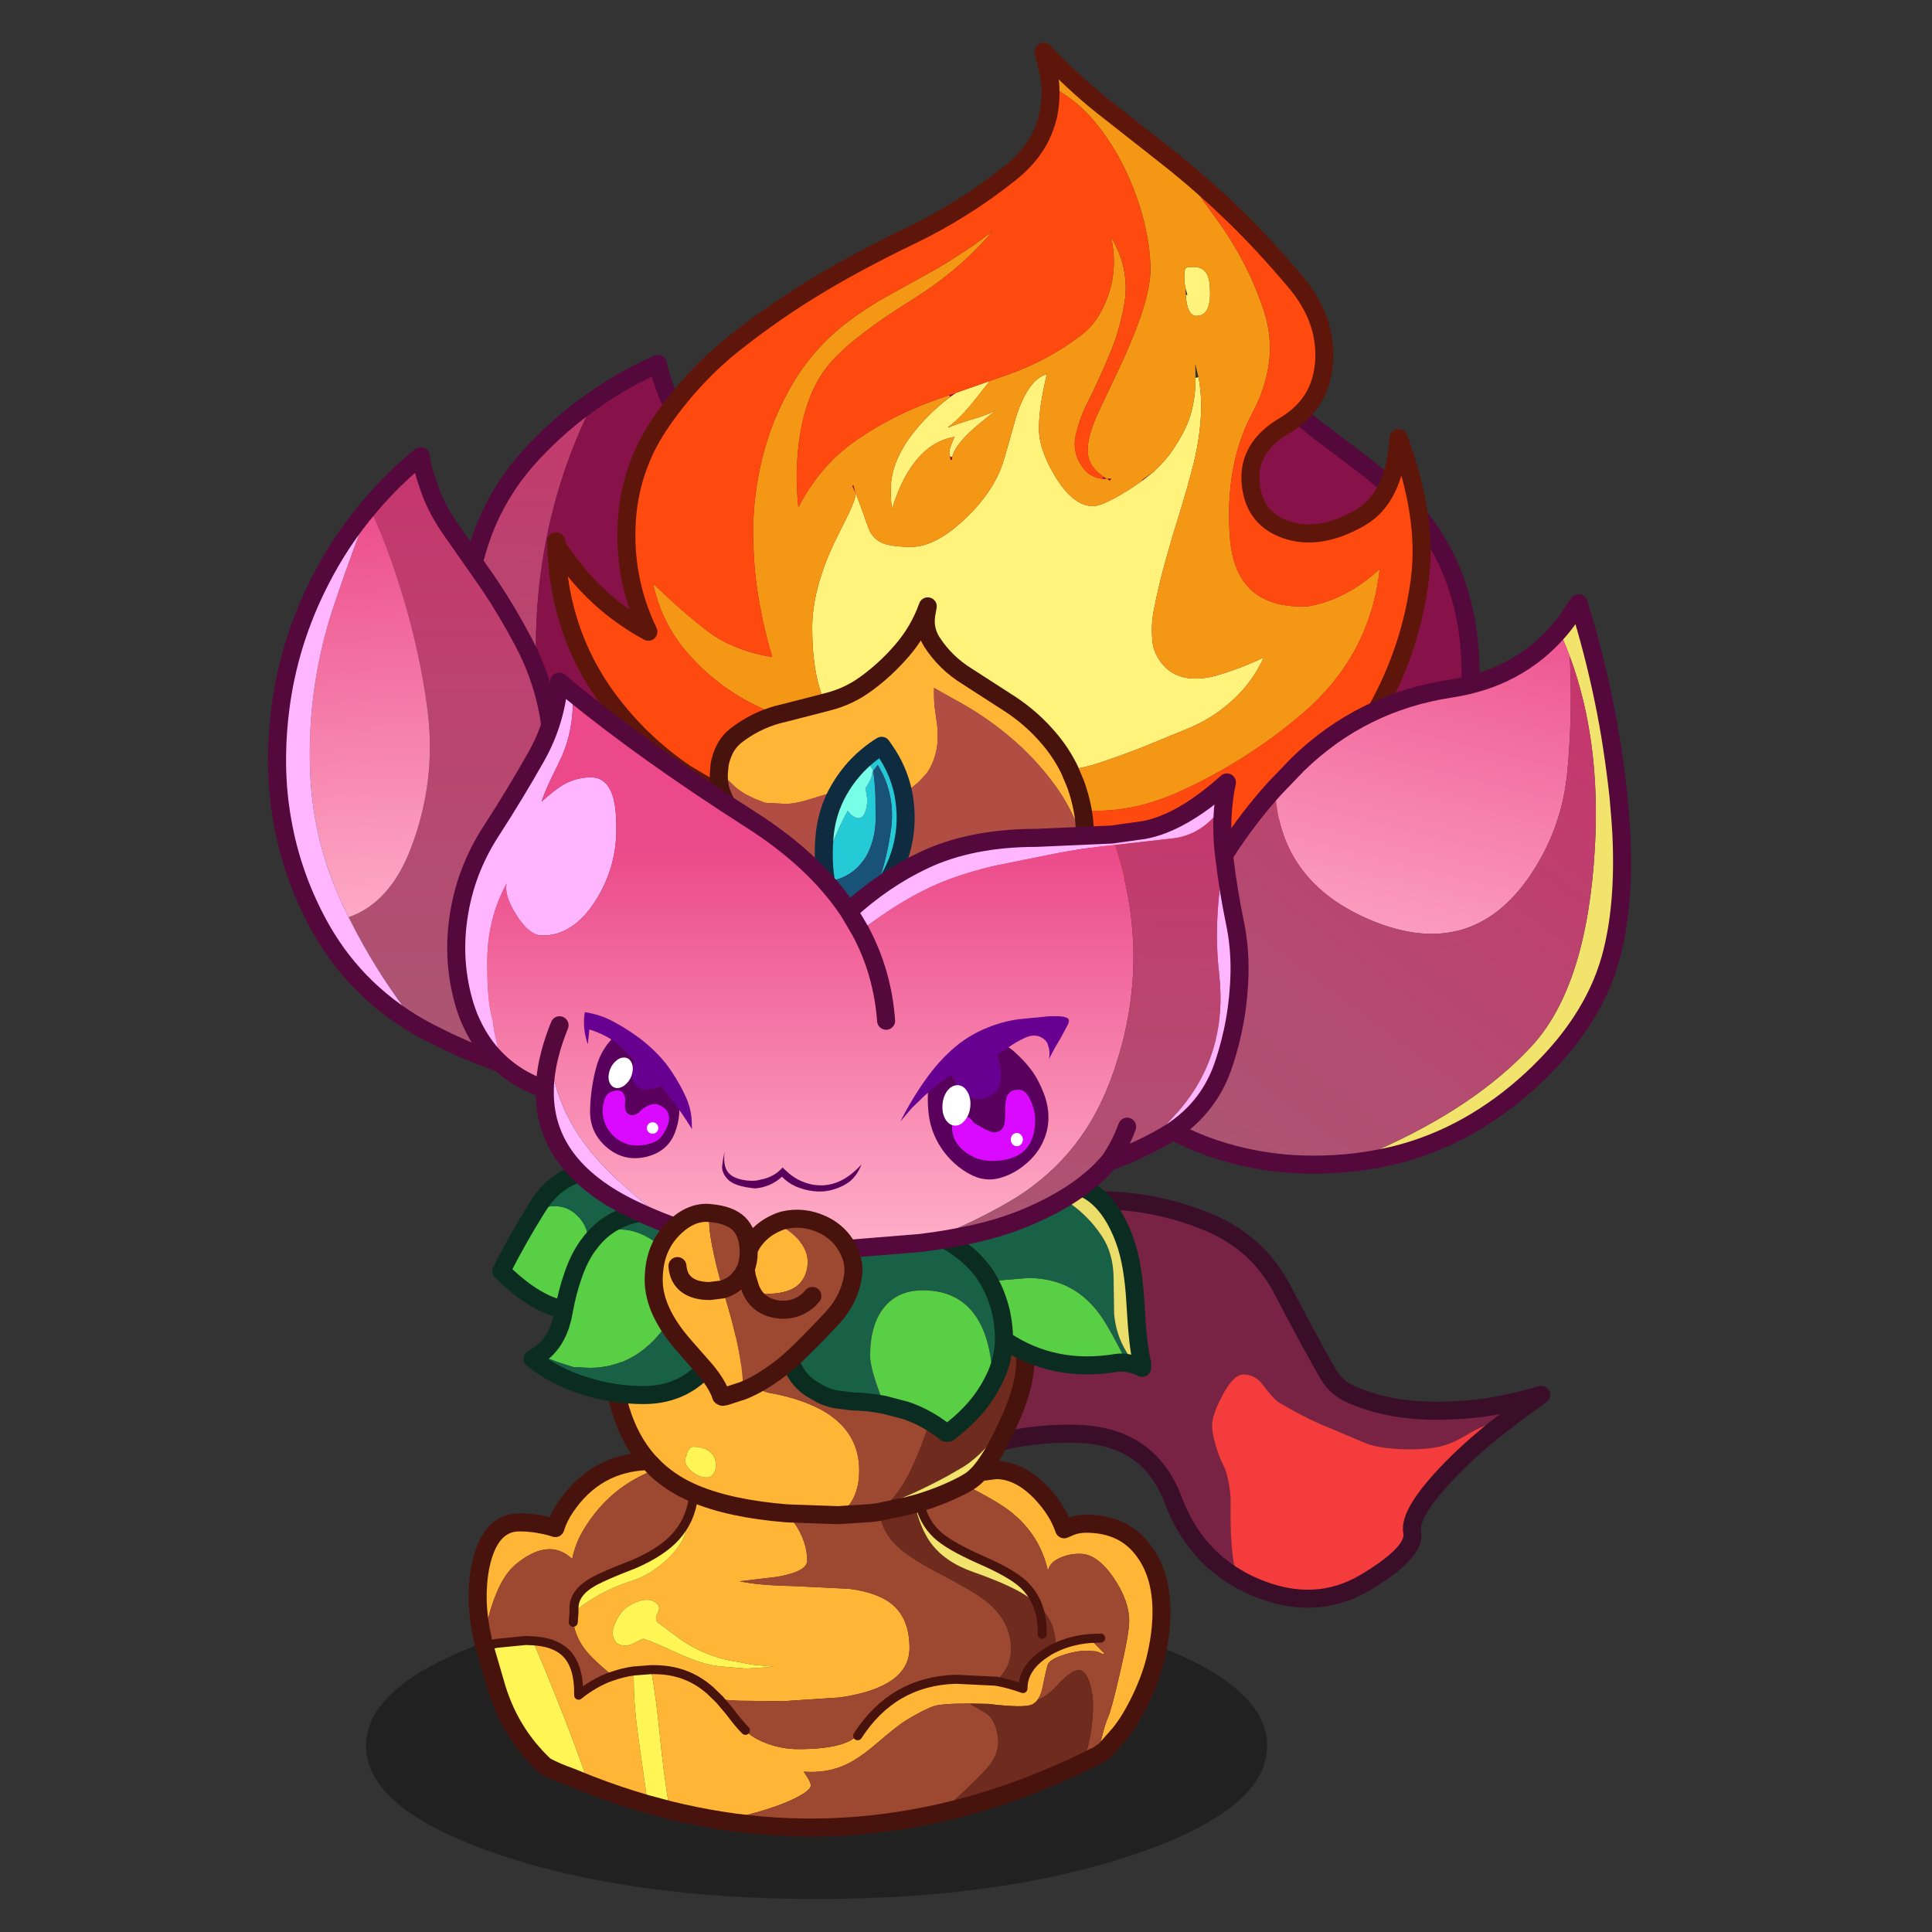 <svg xmlns:ffdec="https://www.free-decompiler.com/flash" xmlns:xlink="http://www.w3.org/1999/xlink" ffdec:objectType="frame" height="90" width="90" xmlns="http://www.w3.org/2000/svg"><rect width="100%" height="100%" fill="#333333" stroke="none"/><use ffdec:characterId="38" height="130.95" transform="translate(12.35 -42.1)" width="63.7" xlink:href="#a"/><defs><use ffdec:characterId="1" height="34.45" width="101.4" xlink:href="#b" id="p"/><use ffdec:characterId="3" height="258.25" width="200.8" xlink:href="#c" id="q"/><use ffdec:characterId="5" height="191.45" width="99.8" xlink:href="#d" id="r"/><use ffdec:characterId="7" height="229.5" width="148.55" xlink:href="#e" id="s"/><use ffdec:characterId="9" height="138.65" width="253.8" xlink:href="#f" id="t"/><use ffdec:characterId="11" height="199.45" width="233.55" xlink:href="#g" id="u"/><use ffdec:characterId="13" height="91.3" width="127.8" xlink:href="#h" id="v"/><use ffdec:characterId="15" height="310.35" transform="translate(10.35 315)" width="294" xlink:href="#i" id="w"/><use ffdec:characterId="22" height="213.25" width="98.85" xlink:href="#j" id="x"/><use ffdec:characterId="24" height="192.8" width="168.95" xlink:href="#k" id="y"/><use ffdec:characterId="26" height="80.9" width="84.2" xlink:href="#l" id="z"/><use ffdec:characterId="28" height="195.25" width="266.65" xlink:href="#m" id="A"/><use ffdec:characterId="30" height="59.7" transform="translate(1.65)" width="161.35" xlink:href="#n" id="B"/><use ffdec:characterId="36" height="67.2" width="72.45" xlink:href="#o" id="C"/><g id="a" transform="translate(-12.35 42.1)"><use ffdec:characterId="2" height="34.45" transform="translate(17.05 74.2) scale(.414)" width="101.4" xlink:href="#p"/><use ffdec:characterId="4" height="258.25" transform="translate(28.831 12.882) scale(.14)" width="200.8" xlink:href="#q"/><use ffdec:characterId="6" height="191.45" transform="translate(21.232 16.532) scale(.14)" width="99.8" xlink:href="#r"/><use ffdec:characterId="8" height="229.5" transform="translate(48.132 16.681) scale(.14)" width="148.55" xlink:href="#s"/><use ffdec:characterId="10" height="138.65" transform="translate(36.681 55.481) scale(.14)" width="253.8" xlink:href="#t"/><use ffdec:characterId="12" height="199.45" transform="translate(21.831 57.632) scale(.14)" width="233.55" xlink:href="#u"/><use ffdec:characterId="14" height="91.3" transform="translate(35.731 54.382) scale(.14)" width="127.8" xlink:href="#v"/><use ffdec:characterId="21" height="625.35" transform="translate(24.038 -42.11) scale(.14)" width="310.7" xlink:href="#w"/><use ffdec:characterId="23" height="213.25" transform="translate(12.482 20.831) scale(.14)" width="98.85" xlink:href="#x"/><use ffdec:characterId="25" height="192.8" transform="translate(52.331 27.681) scale(.14)" width="168.95" xlink:href="#y"/><use ffdec:characterId="27" height="80.9" transform="translate(22.931 54.081) scale(.14)" width="84.2" xlink:href="#z"/><use ffdec:characterId="29" height="195.25" transform="translate(20.831 31.331) scale(.14)" width="266.65" xlink:href="#A"/><use ffdec:characterId="35" height="59.7" transform="translate(26.97 47.15) scale(.14)" width="163" xlink:href="#B"/><use ffdec:characterId="37" height="67.2" transform="translate(30.032 56.081) scale(.14)" width="72.45" xlink:href="#C"/></g><g id="c"><path d="M172.1 59.9q19.95 19.7 22.25 48.3 3.4 43-17.7 80.3-21.05 37.3-59.7 55.3-45.3 21.15-83.6-10.7-33.55-27.8-33-69.95l.15-.2q-1.9-21.7 3.55-48.15Q8 95.45 17.7 78.1 27 49.85 63.35 32.55 99.65 15.2 105.75 0q-.4 20.1 18.25 27.95 27.4 11.45 48.1 31.95" fill="#871249" fill-rule="evenodd" transform="translate(3 3)"/><path d="M175.1 62.9q19.95 19.7 22.25 48.3 3.4 43-17.7 80.3-21.05 37.3-59.7 55.3-45.3 21.15-83.6-10.7-33.55-27.8-33-69.95l.15-.2q-1.9-21.7 3.55-48.15Q11 98.45 20.7 81.1 30 52.85 66.35 35.55 102.65 18.2 108.75 3q-.4 20.1 18.25 27.95 27.4 11.45 48.1 31.95z" fill="none" stroke="#55083b" stroke-linecap="round" stroke-linejoin="round" stroke-width="6"/></g><g id="d"><path d="M40.6 166.65Q27.25 156.15 17 141-9.2 102.35 5 59.2q5.35-16.3 17.35-29.25Q31.95 19.6 43.3 11.8 29.2 39.05 25.15 70.55 18.7 121 40.6 166.65" fill="url(#D)" fill-rule="evenodd" transform="translate(3 3)"/><path d="M43.3 11.8Q53.1 4.95 64.25 0q2.4 10.7 8 19.15l5.4 7.95q3.3 5.05 5.6 10.3Q93.8 61.55 93.8 97.55q0 28.45-6.1 55.6-3.9 17.45-9.9 32.3-20.9-5.95-37.2-18.8Q18.7 121 25.15 70.55 29.2 39.05 43.3 11.8" fill="#871249" fill-rule="evenodd" transform="translate(3 3)"/><path d="M43.6 169.65Q30.25 159.15 20 144-6.2 105.35 8 62.2q5.35-16.3 17.35-29.25Q34.95 22.6 46.3 14.8 56.1 7.95 67.25 3q2.4 10.7 8 19.15l5.4 7.95q3.3 5.05 5.6 10.3Q96.8 64.55 96.8 100.55q0 28.45-6.1 55.6-3.9 17.45-9.9 32.3-20.9-5.95-37.2-18.8z" fill="none" stroke="#55083b" stroke-linecap="round" stroke-linejoin="round" stroke-width="6"/></g><g id="e"><path d="M104.1 30.4q8.15 6.15 13.7 11.25 24.75 22.8 24.75 60.95 0 22.05-14.7 46.4-12.55 20.8-34.5 41.25-18.65 17.45-39.7 30.85l-3.8 2.4q-25.8-16.4-38.7-44.2-19.1-41.2-5.5-85.75 4.1-13.5 12.1-25.35Q42.4 31.55 73.55 0q4 9.9 17.75 20.75l12.8 9.65" fill="#871249" fill-rule="evenodd" transform="translate(3 3)"/><path d="M107.1 33.4q8.15 6.15 13.7 11.25 24.75 22.8 24.75 60.95 0 22.05-14.7 46.4-12.55 20.8-34.5 41.25-18.65 17.45-39.7 30.85l-3.8 2.4q-25.8-16.4-38.7-44.2-19.1-41.2-5.5-85.75 4.1-13.5 12.1-25.35Q45.4 34.55 76.55 3q4 9.9 17.75 20.75l12.8 9.65z" fill="none" stroke="#55083b" stroke-linecap="round" stroke-linejoin="round" stroke-width="6"/></g><g id="f"><path d="M146.65 125.8q-14.8-8.65-21.3-26-8-21.25-31.85-22-18.3-.55-35.65 5.55-18.5 6.5-36.4 14.7L18.8 99.3 17.15 97Q7.25 82.3 3.2 65.15-.65 48.85.15 31.8q.45-10.1 1.2-20.25l8.9-1.3L38.95 6q16.1-2.5 32.15-4.4Q87.55-.5 104.15.15q17.4.7 33.4 7.45 16.25 6.95 24.3 22.5 7.25 14 14.9 27.55 2.85 5 8.3 7.25 14.75 6.35 34.95 5 12.25-.5 27.8-5.05-6.55 4.6-12.15 8.95-3.6.35-6.35 1.25-2.55.85-6.5 3.25-3.9 2.3-6.75 3.2-4.65 1.45-11.6 1.45-9.05 0-14.5-1.8l-16.2-6.85q-5.75-2.5-13.05-6.85-1.9-1.1-5.45-5.9-2.65-3.5-6.5-3.5-3.4 0-7.15 7.2-3.3 6.4-3.3 9.6 0 2.65 1.15 6.65 1.1 3.8 2.5 6.55 1.15 2.15 1.85 5.95.75 3.7.65 7.05-.25 15.9 2 24.15l.2.6" fill="#792344" fill-rule="evenodd" transform="translate(3 3)"/><path d="m146.65 125.8-.2-.6q-2.25-8.25-2-24.15.1-3.35-.65-7.05-.7-3.8-1.85-5.95-1.4-2.75-2.5-6.55-1.15-4-1.15-6.65 0-3.2 3.3-9.6 3.75-7.2 7.15-7.2 3.85 0 6.5 3.5 3.55 4.8 5.45 5.9 7.3 4.35 13.05 6.85l16.2 6.85q5.45 1.8 14.5 1.8 6.95 0 11.6-1.45 2.85-.9 6.75-3.2 3.95-2.4 6.5-3.25 2.75-.9 6.35-1.25-10.25 7.95-17.4 15.25-14.65 14.9-13.35 21.5 1.3 6.6-15.5 16.65-16.8 10.05-36.7 1.65-3.2-1.35-6.05-3.05" fill="#f53c3c" fill-rule="evenodd" transform="translate(3 3)"/><path d="M238.65 76.8q5.6-4.35 12.15-8.95-15.55 4.55-27.8 5.05-20.2 1.35-34.95-5-5.45-2.25-8.3-7.25-7.65-13.55-14.9-27.55-8.05-15.55-24.3-22.5-16-6.75-33.4-7.45Q90.55 2.5 74.1 4.6 58.05 6.5 41.95 9l-28.7 4.25-8.9 1.3Q3.6 24.7 3.15 34.8q-.8 17.05 3.05 33.35Q10.25 85.3 20.15 100l1.65 2.3 2.65-1.25q17.9-8.2 36.4-14.7 17.35-6.1 35.65-5.55 23.85.75 31.85 22 6.5 17.35 21.3 26 2.85 1.7 6.05 3.05 19.9 8.4 36.7-1.65 16.8-10.05 15.5-16.65-1.3-6.6 13.35-21.5 7.15-7.3 17.4-15.25z" fill="none" stroke="#3a0e29" stroke-linecap="round" stroke-linejoin="round" stroke-width="6"/></g><g id="g"><path d="m167.1 75.2 5.35-.7q7.8 0 15 7.5 5.55 5.85 7.7 12.2l2.2-.95q2.35-.9 5.1-.9 12.8 0 19.45 9.35 5.65 7.85 5.65 19.95 0 6.7-1.7 14.3-1.5 6.9-5.05 14.4-3.55 7.45-7.2 11.9l-4.8 5.45-2.45 1.7-.5.25-.15-.05q1.05-2.4 2-6.25 1.2-4.8 2.15-6.85 1.05-2.3 3.85-14.45 3.1-13.2 3.1-17.3 0-6.75-5.15-14.35-5.45-8.05-11.25-8.05-3.6 0-6.5 1.3-3.6 1.55-4.15 4.4-2.6-11.95-12.4-19.7-4.55-3.6-15.5-9.05l1.3-.75q1.9-1.05 3.95-3.35M80.95 191.1q-8.5-1.35-17.05-3.45-2.1-12.6-3.35-25.5-1-10.65-2.85-21.25l-5.8.45.1 6.4q.3 7.4 1.35 14.85l3.25 23.1q-9.85-2.8-19.65-6.65l-1.55-4.5-3.1-8.55-3.45-9.05-3.45-8.7-3.55-8.7-3.5-8.25q7.05.4 10.7 3.75 4.75 4.35 4.55 14.35 4.8-3.85 9.85-5.85l1.6-.55q3.25-1.15 6.85-1.65-3.6.5-6.85 1.65-3.95-3.05-7.45-6.65-4.8-4.9-5.8-11.2-.2-1.3-.25-2.65l.5-.5q2.05-2.05 5.15-4.05 6.35-4.15 14.4-6.7 5.75-1.85 11.2-6.8 7-6.35 7-13.3v-.45q1.7-3.8 2.15-8.45-3.5-1.5-6.35-3.3-3.35-2.1-6.15-4.7l-2.7-2.75q-12.2-13.9-12.2-39.9l.1-5.35Q45.7 22.5 46.3 21q1.05-2.8 3.1-4.4 3.6-2.85 21.85-7.7 5.25-1.4 12.1-2.65l-.1 1.05q0 13.5 2.05 23.4 3.4 16.6 11.75 18.1 29.9 5.45 29.9 25.85 0 7.4-3.6 11.8-1.45 1.8-3.4 2.95l-.2.1-16.85-.6 2.25 2.85q4.5 6.4 4.5 12.85 0 3.65-9.9 5.4l-12.55 1.5q6.05 1.35 18 1.6l18.4.9q9.6 1.25 14.35 5.2 5.75 4.8 5.75 14.5 0 13.05-23.1 16.45l-18.9 1.25-14.8-.15-6.4-.4 3.25 3.85q3.55 4.7 5.35 6.4 1.9 2.15 5.65 3.75 5.7 2.5 12.05 2.5 11.85 0 17.2-2.85l2.45-1.6q11.75-18.2 32.7-18.8l13.25.65q4.55.8 9.05 2.45 0-6.95 7.6-11.85 1.5-1.05 3.2-1.8 5.1-2.45 11.4-3l5.05 5.15h-.8q-1.2-.7-2.35-.9l-2.9-.2q-3.3 0-7.4 1.3-4.65 1.45-5.5 3.25-.45 1-1.75 7.55-.55 2.65-1.65 4.2-.8 1.1-1.85 1.6-2.65 1.25-14.7-.2l-6.15-.1q-9.3-.05-12 .9-3.5 1.25-9.3 4.8-2.75 1.7-9.55 7.55-5.85 5-10.15 7-6.35 3-14.15 2.4l1.25 1.9q1.1 1.75 1.1 2.7 0 1.6-5.05 4.15-5.2 2.6-13.05 4.8-6.05 1.7-11.8 2.7m-79.1-59.65Q0 123.45 0 116.8q0-9.15 2.45-15.6 3.55-9.3 11.5-9.3 4.1 0 8.4.95 1.95.4 3.5.95 1.1-3.6 3.4-6.95 10-14.8 27.5-15.35l2.7 2.75q-15.5 5.55-24.3 20.25-2.65 4.45-3.7 9.55-7.8-7.25-18.75 1.8-7.3 6-10.85 25.6M69.3 69.8l-.25 1.35q0 2.05 2.45 3.95 2.35 1.85 4.55 1.85 1.7 0 2.55-1.45.65-1.1.65-2.65 0-3.05-2.25-4.65-2-1.45-5.2-1.45-1 0-1.75 1.25l-.55 1.3-.2.5m33.6 19.1q-19.05-1.55-30.95-6.65 11.9 5.1 30.95 6.65m-43.55 29.75q-1.75-1.3-4.15-.9-2.4.35-5.05 2.05-2.7 1.7-4.45 5.75-1.8 4.05.6 6.6 2.65 1.45 5.4.1 2.75-1.4 3.4-1.65 4 1.4 7.85 3.2 4.45 2.15 8.85 3.8 4.55 1.8 9.3 2.25l8.2.7 9.5-.6-7.3-.7-7.95-1.45q-5.8-1.25-11.1-4-3.2-1.6-6.95-4.45l-5.3-3.95q-1.55-1.1-.3-3.25 1.2-2.2-.55-3.5m-27.55 6.5.25-3.15-.25 3.15m48.7 25.7-3.15-3.05q-4.1-3.55-8.5-5.15-4.6-1.75-10.35-1.75h-.8.8q5.75 0 10.35 1.75 4.4 1.6 8.5 5.15l3.15 3.05" fill="#ffb536" fill-rule="evenodd" transform="translate(3 3)"/><path d="m63.9 187.65-7.3-1.95-3.25-23.1q-1.05-7.45-1.35-14.85l-.1-6.4 5.8-.45q1.85 10.6 2.85 21.25 1.25 12.9 3.35 25.5m-26.95-8.6-6.1-2.45q-4.35-1.5-8.35-3.6-12.25-11.4-16.75-27.95l-3.5-11.95q1.85-.55 4.05-.95l9.7-.95 2.2.1h.15l3.5 8.25 3.55 8.7 3.45 8.7L32.3 166l3.1 8.55 1.55 4.5M69.5 69.3l.55-1.3q.75-1.25 1.75-1.25 3.2 0 5.2 1.45 2.25 1.6 2.25 4.65 0 1.55-.65 2.65-.85 1.45-2.55 1.45-2.2 0-4.55-1.85-2.45-1.9-2.45-3.95l.25-1.35h.15l.05-.5m.15 21.75.15.1q0 6.95-7 13.3-5.45 4.95-11.2 6.8-8.05 2.55-14.4 6.7-3.1 2-5.15 4.05v-1.55q0-5.15 6.25-8.7 3.75-2.15 13.8-6 9.25-4.05 13.75-9.05 2.3-2.55 3.8-5.65m-10.3 27.6q1.75 1.3.55 3.5-1.25 2.15.3 3.25l5.3 3.95q3.75 2.85 6.95 4.45 5.3 2.75 11.1 4l7.95 1.45 7.3.7-9.5.6-8.2-.7q-4.75-.45-9.3-2.25-4.4-1.65-8.85-3.8-3.85-1.8-7.85-3.2-.65.25-3.4 1.65-2.75 1.35-5.4-.1-2.4-2.55-.6-6.6 1.75-4.05 4.45-5.75 2.65-1.7 5.05-2.05 2.4-.4 4.15.9" fill="#fff555" fill-rule="evenodd" transform="translate(3 3)"/><path d="M152.15.3q4.8 15.5 3.3 32.05-1.95 22-11.3 42.1-3.05 6.6-7.8 11.4l-2.75 1.35-2.75 1.6-10.8.7 10.8-.7 2.65-.35.2-.05q.6 5.65 4.55 10.05 4.1 4.65 15.25 10.4 12.4 6.45 16.35 9.8 7.65 6.5 7.65 15.45 0 5.75-4.3 9.9l-.8.75-13.25-.65q-20.95.6-32.7 18.8l-2.45 1.6q-5.35 2.85-17.2 2.85-6.35 0-12.05-2.5-3.75-1.6-5.65-3.75-1.8-1.7-5.35-6.4l-3.25-3.85 6.4.4 14.8.15 18.9-1.25q23.1-3.4 23.1-16.45 0-9.7-5.75-14.5-4.75-3.95-14.35-5.2l-18.4-.9q-11.95-.25-18-1.6l12.55-1.5q9.9-1.75 9.9-5.4 0-6.45-4.5-12.85l-2.25-2.85 16.85.6h.3l-.1-.1q1.95-1.15 3.4-2.95 3.6-4.4 3.6-11.8 0-20.4-29.9-25.85-8.35-1.5-11.75-18.1-2.05-9.9-2.05-23.4l.1-1.05Q93.45 4.4 107 2.8 128.35.35 145.95 0l6.2.3m53.45 169.45-.3.15-3.85 1.9 1.65-5.55q1.65-6.8 1.65-13.6 0-3.6-1.05-7.05-1.35-4.55-3.75-4.55-2.45 0-7.05 5.05-3.7 4-6.55 4.8 1.1-1.55 1.65-4.2 1.3-6.55 1.75-7.55.85-1.8 5.5-3.25 4.1-1.3 7.4-1.3l2.9.2q1.15.2 2.35.9h.8l-5.05-5.15 3.65-.15-3.65.15q-6.3.55-11.4 3 .45-8.35-6.05-14.35-1.55-3.8-4.55-6.65-3.9-3.7-14.45-8.3-10.5-4.65-14.4-8.35-4.5-4.25-5.75-10.55 8.15-2.5 14.8-6.05 10.95 5.45 15.5 9.05 9.8 7.75 12.4 19.7.55-2.85 4.15-4.4 2.9-1.3 6.5-1.3 5.8 0 11.25 8.05 5.15 7.6 5.15 14.35 0 4.1-3.1 17.3-2.8 12.15-3.85 14.45-.95 2.05-2.15 6.85-.95 3.85-2 6.25l-.1.15m-51.6 18.8q-36.55 8.3-73.05 2.55 5.75-1 11.8-2.7 7.85-2.2 13.05-4.8 5.05-2.55 5.05-4.15 0-.95-1.1-2.7l-1.25-1.9q7.8.6 14.15-2.4 4.3-2 10.15-7 6.8-5.85 9.55-7.55 5.8-3.55 9.3-4.8 2.7-.95 12-.9l5.55 3.2q3 1.95 3.9 7.7.9 5.7-3.95 11-4.8 5.25-15.15 14.45M2.25 133.1l-.4-1.65q3.55-19.6 10.85-25.6 10.95-9.05 18.75-1.8 1.05-5.1 3.7-9.55 8.8-14.7 24.3-20.25 2.8 2.6 6.15 4.7 2.85 1.8 6.35 3.3-.45 4.65-2.15 8.45l-.15.35q-1.5 3.1-3.8 5.65-4.5 5-13.75 9.05-10.05 3.85-13.8 6-6.25 3.55-6.25 8.7V122l-.5.5q.05 1.35.25 2.65 1 6.3 5.8 11.2 3.5 3.6 7.45 6.65l-1.6.55q-5.05 2-9.85 5.85.2-10-4.55-14.35-3.65-3.35-10.7-3.75l-.15-.3v.3l-2.2-.1-9.7.95q-2.2.4-4.05.95" fill="#9d4931" fill-rule="evenodd" transform="translate(3 3)"/><path d="M152.15.3q14.9 1.5 22.35 10.65 7.7 9.45 7.7 27.7 0 7-4.35 17.5-9.1 13-16.55 17.45l-5.1 2.95q-5.85 3.15-11.55 5.75l-5.5 2.35q-1.45.55-2.8 1.2 4.75-4.8 7.8-11.4 9.35-20.1 11.3-42.1 1.5-16.55-3.3-32.05m49.3 171.5Q177.7 183.15 154 188.55q10.35-9.2 15.15-14.45 4.85-5.3 3.95-11-.9-5.75-3.9-7.7l-5.55-3.2 6.15.1q12.05 1.45 14.7.2 1.05-.5 1.85-1.6 2.85-.8 6.55-4.8 4.6-5.05 7.05-5.05 2.4 0 3.75 4.55 1.05 3.45 1.05 7.05 0 6.8-1.65 13.6l-1.65 5.55m-56.05-86q1.85 7.95 5.2 12.7 4.7 6.55 14.25 9.9 12.75 4.5 18.05 8.15 1.85 1.25 3.3 2.65 6.5 6 6.05 14.35-1.7.75-3.2 1.8-7.6 4.9-7.6 11.85-4.5-1.65-9.05-2.45l.8-.75q4.3-4.15 4.3-9.9 0-8.95-7.65-15.45-3.95-3.35-16.35-9.8-11.15-5.75-15.25-10.4-3.95-4.4-4.55-10.05l9.05-1.9 2.65-.7m42.45 43.35q.15-5.6-1.65-9.95 1.8 4.35 1.65 9.95" fill="#6f2b1d" fill-rule="evenodd" transform="translate(3 3)"/><path d="M136.35 85.85q1.35-.65 2.8-1.2l5.5-2.35q5.7-2.6 11.55-5.75l5.1-2.95q7.45-4.45 16.55-17.45l-2.45 5.35q-4.4 9.2-8.3 13.7-2.05 2.3-3.95 3.35l-1.3.75q-6.65 3.55-14.8 6.05 1.25 6.3 5.75 10.55 3.9 3.7 14.4 8.35 10.55 4.6 14.45 8.3 3 2.85 4.55 6.65-1.45-1.4-3.3-2.65-5.3-3.65-18.05-8.15-9.55-3.35-14.25-9.9-3.35-4.75-5.2-12.7l1.65-.45-1.65.45-2.65.7-9.05 1.9-.2.05-2.65.35 2.75-1.6 2.75-1.35" fill="#f2e36c" fill-rule="evenodd" transform="translate(3 3)"/><path d="M180.85 59.15q4.35-10.5 4.35-17.5 0-18.25-7.7-27.7-7.45-9.15-22.35-10.65l-6.2-.3q-17.6.35-38.95 2.8-13.55 1.6-23.65 3.45-6.85 1.25-12.1 2.65Q56 16.75 52.4 19.6q-2.05 1.6-3.1 4.4-.6 1.5-1.65 5.25l-.1 5.35q0 26 12.2 39.9l2.7 2.75q2.8 2.6 6.15 4.7 2.85 1.8 6.35 3.3 11.9 5.1 30.95 6.65l16.85.6h.3l10.8-.7 2.65-.35.2-.05 9.05-1.9 2.65-.7 1.65-.45q8.15-2.5 14.8-6.05l1.3-.75q1.9-1.05 3.95-3.35l5.35-.7q7.8 0 15 7.5 5.55 5.85 7.7 12.2l2.2-.95q2.35-.9 5.1-.9 12.8 0 19.45 9.35 5.65 7.85 5.65 19.95 0 6.7-1.7 14.3-1.5 6.9-5.05 14.4-3.55 7.45-7.2 11.9l-4.8 5.45-2.45 1.7-.5.25-.25.1-.3.15-3.85 1.9Q180.7 186.15 157 191.55q-36.55 8.3-73.05 2.55-8.5-1.35-17.05-3.45l-7.3-1.95q-9.85-2.8-19.65-6.65l-6.1-2.45q-4.35-1.5-8.35-3.6-12.25-11.4-16.75-27.95l-3.5-11.95-.4-1.65Q3 126.45 3 119.8q0-9.15 2.45-15.6 3.55-9.3 11.5-9.3 4.1 0 8.4.95 1.95.4 3.5.95 1.1-3.6 3.4-6.95 10-14.8 27.5-15.35m121.1-15.35-2.45 5.35q-4.4 9.2-8.3 13.7" fill="none" stroke="#48130d" stroke-linecap="round" stroke-linejoin="round" stroke-width="6"/><path d="m206.65 133.55 3.65-.15m-21.1-11.2q-1.55-3.8-4.55-6.65-3.9-3.7-14.45-8.3-10.5-4.65-14.4-8.35-4.5-4.25-5.75-10.55m25.35 59.4q4.55.8 9.05 2.45 0-6.95 7.6-11.85 1.5-1.05 3.2-1.8 5.1-2.45 11.4-3M189.2 122.2q1.8 4.35 1.65 9.95M83.5 153.85l3.25 3.85q3.55 4.7 5.35 6.4m37.35 1.8q11.75-18.2 32.7-18.8l13.25.65M72.8 93.7l-.15.35q-1.5 3.1-3.8 5.65-4.5 5-13.75 9.05-10.05 3.85-13.8 6-6.25 3.55-6.25 8.7V125l-.25 3.15m40.15-42.9q-.45 4.65-2.15 8.45M48.05 146l-1.6.55q-5.05 2-9.85 5.85.2-10-4.55-14.35-3.65-3.35-10.7-3.75h-.15l-2.2-.1-9.7.95q-2.2.4-4.05.95m49.65 8.25q-3.6.5-6.85 1.65m6.85-1.65 5.8-.45h.8q5.75 0 10.35 1.75 4.4 1.6 8.5 5.15l3.15 3.05" fill="none" stroke="#48130d" stroke-linecap="round" stroke-linejoin="round" stroke-width="3"/></g><g id="h"><path d="M116.85 62.1q-1.8-.3-3.6-.05-20.85 3.5-37.4-7.65l-.05-2.25q-.4-8-3.8-15.2l-1.1-2.1 13.05-1.05q15.7 0 24.65 13.35 2.45 3.65 7.45 13.4l.8 1.55m-44.7 6.25Q69.1 74.3 64.4 79.1q-3.3 3.4-7.05 6.2h-.85q-6-4.9-13.25-7.4L36 76l-1.2-3.1q-3.5-9.25-3.5-13.15 0-10.35 4.6-16.1 4.6-5.75 12.95-5.75 12.9 0 18.7 10.35 4.2 7.45 4.6 20.1" fill="#58cf45" fill-rule="evenodd" transform="translate(3 3)"/><path d="M36 76q-5.4-1.05-10.9-1.15l-5.35-.7q-2.35-.5-4.55-1.5l-3.8-2.2q-3.65-2.55-5.65-6.6Q4.2 60.6 3.8 56.7l-.55-5.65Q0 45.3 0 38.55q0-4.8 1.95-9 2.8-5.95 8.2-9.7Q15.6 16 22.35 14.7q7.75-1.35 15.4-.15l2.55.5q6.5-4.75 14.6-8.55Q65.2 1.65 73.05.45 97.5 3.15 108.5 20q3.5 5.35 3.8 12.85l.2 13.1q.75 7.9 5.35 14.35l1.95 2.5-2.95-.7-.8-1.55q-5-9.75-7.45-13.4Q99.65 33.8 83.95 33.8L70.9 34.85l1.1 2.1q3.4 7.2 3.8 15.2l.05 2.25q-.15 6-2.55 11.55l-1.15 2.4q-.4-12.65-4.6-20.1-5.8-10.35-18.7-10.35-8.35 0-12.95 5.75t-4.6 16.1q0 3.9 3.5 13.15L36 76m34.9-41.15q-3-5.3-8-9.35-6.1-4.9-13.4-7.65-4.55-1.8-9.2-2.8 4.65 1 9.2 2.8 7.3 2.75 13.4 7.65 5 4.05 8 9.35" fill="#186146" fill-rule="evenodd" transform="translate(3 3)"/><path d="M73.05.45 78.1 0q17.65 0 25.7 4.6 7.75 4.45 12.2 16.65 2.9 7.9 3.6 21.2.8 14.45 2.2 19.55v1.7l-2-.9-1.95-2.5q-4.6-6.45-5.35-14.35l-.2-13.1q-.3-7.5-3.8-12.85Q97.5 3.15 73.05.45" fill="#ebdd6a" fill-rule="evenodd" transform="translate(3 3)"/><path d="M39 79q-5.4-1.05-10.9-1.15l-5.35-.7q-2.35-.5-4.55-1.5l-3.8-2.2q-3.65-2.55-5.65-6.6Q7.2 63.6 6.8 59.7l-.55-5.65Q3 48.3 3 41.55q0-4.8 1.95-9 2.8-5.95 8.2-9.7Q18.6 19 25.35 17.7q7.75-1.35 15.4-.15l2.55.5q6.5-4.75 14.6-8.55 10.3-4.85 18.15-6.05L81.1 3q17.65 0 25.7 4.6 7.75 4.45 12.2 16.65 2.9 7.9 3.6 21.2.8 14.45 2.2 19.55v1.7l-2-.9-2.95-.7q-1.8-.3-3.6-.05-20.85 3.5-37.4-7.65-.15 6-2.55 11.55l-1.15 2.4Q72.1 77.3 67.4 82.1q-3.3 3.4-7.05 6.2h-.85q-6-4.9-13.25-7.4L39 79m34.9-41.15 1.1 2.1q3.4 7.2 3.8 15.2l.05 2.25M43.3 18.05q4.65 1 9.2 2.8 7.3 2.75 13.4 7.65 5 4.05 8 9.35" fill="none" stroke="#0b2c21" stroke-linecap="round" stroke-linejoin="round" stroke-width="6"/></g><g id="i"><path d="M73.55 220.6 76 220l13.45-3.45 1.1-.3q6.9-1.75 12.65-6 6.4-4.65 11.8-10.9 5.7-6.55 8.65-14.8l-.5 2.7q-.75 5 1.85 9.1 4.5 7 11.7 11.45l14.5 9.35q7.35 4.85 13.05 11.65 3.95 4.7 6.6 10.15l2.05 4.9q1.5 4.2 2.3 8.5.6 3.35.75 6.8.1 2.15-.2 4.25l-.2 1.15q-1.65-6.7-4.75-12.75-2.1-4-4.8-7.7-6.7-9.2-15.5-16.5-8.35-6.95-18-12.1l-6.75-3.8q-.1 3.35.2 6.35l.6 4.35q.55 3.35.4 6.6-.15 3.55-1.35 6.7-.85 2.4-2.4 4.55l-2.75 2.9-2.15 1.75-2.8 1.8q-1.6-7.8-6.3-14.45l-.9-1.3q-2.45 1.5-4.65 3.35l-.7.6-.8.7q-3.95 3.6-6.95 8.25l-1.15 1.9-4.3 1.35-6.5 2q-3.1.9-6.35 1.2l-7.4-.4-3.15-1.2-3.2-1.55q-1.9-1.1-3.6-2.5l-3.25-3.15q-1.2-1.45-2-3.1l.1-1.25q.4-2.15 1.35-4.3 1.4-3.2 4.2-5.4 6.2-4.75 13.6-6.85" fill="#ffb536" fill-rule="evenodd" transform="translate(3 3)"/><path d="m172.35 274.75-.6 1.2q-3.95 7.85-10.25 13.65-3.2 2.95-8.1 6.2l-13.7 5.5q-7.65 3.05-16 3.05l-10.8-.95q-5.85-1.1-10.8-3.5-3.25-1.55-6.25-3.75l1.35-1.6q6.95-8.2 12.45-17.4l1.1-1.85q5.6-9.7 5.55-20.7-.05-4.1-.8-7.9l2.8-1.8 2.15-1.75 2.75-2.9q1.55-2.15 2.4-4.55 1.2-3.15 1.35-6.7.15-3.25-.4-6.6l-.6-4.35q-.3-3-.2-6.35l6.75 3.8q9.65 5.15 18 12.1 8.8 7.3 15.5 16.5 2.7 3.7 4.8 7.7 3.1 6.05 4.75 12.75-.95 5.3-3.2 10.2m-78.25 20.1q-3.45-2.75-6.55-6.3l-2-2.4-1.1-1.45-6-8.45-6.15-8.35-2.35-2.2q-6.3-4.25-10-10.9l-.8-1.5-2.45-2.95-1.35-2.9q-1.55-3.9-1.15-8.1l.1-.95q.8 1.65 2 3.1l3.25 3.15q1.7 1.4 3.6 2.5l3.2 1.55 3.15 1.2 7.4.4q3.25-.3 6.35-1.2l6.5-2 4.3-1.35q-4 7.05-4.75 15.35-.45 5.25-.1 10.5l.5 4.4.15 1.15.5 2.7q1.6 7.6 3.75 15" fill="#b14e44" fill-rule="evenodd" transform="translate(3 3)"/><path d="M115.5 246.7q.75 3.8.8 7.9.05 11-5.55 20.7l-1.1 1.85q-5.5 9.2-12.45 17.4l-1.35 1.6-.1-.05.3-.35q6.55-7.3 10.15-16.6l.75-2q3.25-9 4.5-18.65.7-5.1-.2-10.15-1.05-5.85-4.25-11.05l-1.5 2q.6 4.2.75 8.45l.05 7.95q-.1 5.1-2 9.7-1.65 4-4.9 6.8-3.6 3-8.15 3.7l-1.55.1-.5-4.4q1.55-5.4 3.7-10.55 1.85-4.35 4.1-8.5l.9 1.05q1.4 1.4 2.8 1.4t2.2-2.25q.6-1.8.6-4l-.3-2.1-.3-1.55 1.15-1.9q1.1-1.75 1.1-3.35v-.1l.35-.45-2.55-4.4.7-.6q2.2-1.85 4.65-3.35l.9 1.3q4.7 6.65 6.3 14.45" fill="#24cad5" fill-rule="evenodd" transform="translate(3 3)"/><path d="M89.2 271.6q-.35-5.25.1-10.5.75-8.3 4.75-15.35l1.15-1.9q3-4.65 6.95-8.25l.8-.7 2.55 4.4-.35.45v.1q0 1.6-1.1 3.35l-1.15 1.9.3 1.55.3 2.1q0 2.2-.6 4-.8 2.25-2.2 2.25-1.4 0-2.8-1.4l-.9-1.05q-2.25 4.15-4.1 8.5-2.15 5.15-3.7 10.55" fill="#78ffe8" fill-rule="evenodd" transform="translate(3 3)"/><path d="m95.75 296.1-1.65-1.25q-2.15-7.4-3.75-15l-.5-2.7-.15-1.15 1.55-.1q4.55-.7 8.15-3.7 3.25-2.8 4.9-6.8 1.9-4.6 2-9.7l-.05-7.95q-.15-4.25-.75-8.45l1.5-2q3.2 5.2 4.25 11.05.9 5.05.2 10.15-1.25 9.65-4.5 18.65l-.75 2q-3.6 9.3-10.15 16.6l-.3.35" fill="#195277" fill-rule="evenodd" transform="translate(3 3)"/><path d="m144.3 109.55-4.85 6.15q-4.85 6.1-8.8 9.05l-.3.2h.45q1.55-.8 7.85-2.7 5.8-1.7 7.95-3.15-6.8 5.4-9.15 7.65-4.95 4.8-5.65 8.1l-.75-.2-.25-1.3q0-.9.85-3.05.7-1.85.95-2.15-7.7 1.25-13.25 8.4-4.65 5.95-7.55 15.55-.45-1.8-.45-6.55 0-10.9 10.6-22.4 4.2-4.6 9.2-8.3l1.9-1.35 11.25-3.95m-54.85 107q-4.25-9.35-4.25-24.85 0-12.6 7.2-28.05l4.95-10q2.25-4.65 2.25-6.5l.15-.05 2.1 5.5q2 5.9 2.55 6.95 1.5 2.85 4.25 3.95 3.05 1.25 9.5 1.25 7.65 0 16.9-8.4 8.15-7.35 12.05-15.6 1.3-2.7 3-8.8l2.95-10.5q4.1-12.65 10.2-14.1-1.2 5.35-1.65 8.05-.95 5.5-.95 10 0 7 5.4 15.9 6 9.9 12.65 9.9 3.15 0 12.2-5.65l4.2-2.85 3.6-2.85.65-.6.2-.2q3.3-3.1 5.6-6.5 4.8-7.1 6.25-12.85 1.45-5.75 1.35-11.2l1-.2q1.15 6.25.8 12.8-.5 8.25-2.5 16.2-2.15 8.35-4.7 16.55-2.4 7.6-4.55 15.4-2.3 8.2-3.9 16.4-1.1 5.6-.4 11.15.4 2.9 2.15 5.5 3.8 5.8 10.95 6.25 4.05.15 7.85-.9 8.25-2.4 16-6.1-3.75 8.25-10.5 14.35-6.55 6-14.95 9.4l-14.6 6q-7.35 2.9-14.75 5.35-4.85 1.6-9.8 2.3-2.65-5.45-6.6-10.15-5.7-6.8-13.05-11.65l-14.5-9.35q-7.2-4.45-11.7-11.45-2.6-4.1-1.85-9.1l.5-2.7q-2.95 8.25-8.65 14.8-5.4 6.25-11.8 10.9-5.75 4.25-12.65 6l-1.1.3m120-137.8q-.45-1.8-.45-3.55 0-2.65.45-3.15.45-.45 2.7-.45 3.3 0 4.55 2.7.9 1.95.9 6.1 0 7.5-4.55 7.5-3.1 0-3.55-6.95l.55-.05-.6-2.15" fill="#fff37b" fill-rule="evenodd" transform="translate(3 3)"/><path d="m164.45 11.55-.35-3.5L162.2 0q10.55 10.8 18.65 17.3l4.7 3.7 17.35 13.65 3.95 3.15 12.65 17.55q10.85 14.85 16.1 31.2 5.25 16.35-3.95 33.7-9.25 17.35-7.45 41.4 1.8 24 26 22.9 13-2.35 23.85-12.5l-.3 2.45q-3.85 27.35-25.45 45.75-19.3 16.45-42.35 26.6-15.55 6.75-30.75 5.5-.8-4.3-2.3-8.5l-2.05-4.9q4.95-.7 9.8-2.3 7.4-2.45 14.75-5.35l14.6-6q8.4-3.4 14.95-9.4 6.75-6.1 10.5-14.35-7.75 3.7-16 6.1-3.8 1.05-7.85.9-7.15-.45-10.95-6.25-1.75-2.6-2.15-5.5-.7-5.55.4-11.15 1.6-8.2 3.9-16.4 2.15-7.8 4.55-15.4 2.55-8.2 4.7-16.55 2-7.95 2.5-16.2.35-6.55-.8-12.8l-1.05-4.3-.05-.25v.2l.1 4.55q.1 5.45-1.35 11.2-1.45 5.75-6.25 12.85-2.3 3.4-5.6 6.5l-.2.2-.65.6-3.75 2.65.15.2-4.2 2.85q-9.05 5.65-12.2 5.65-6.65 0-12.65-9.9-5.4-8.9-5.4-15.9 0-4.5.95-10 .45-2.7 1.65-8.05-6.1 1.45-10.2 14.1l-2.95 10.5q-1.7 6.1-3 8.8-3.9 8.25-12.05 15.6-9.25 8.4-16.9 8.4-6.45 0-9.5-1.25-2.75-1.1-4.25-3.95-.55-1.05-2.55-6.95l-2.1-5.5-.2-.35-.6-2.5-.45.2 1.05 2.3.05.4q0 1.85-2.25 6.5l-4.95 10q-7.2 15.45-7.2 28.05 0 15.5 4.25 24.85L76 220l-2.45.6q-4.25-1.55-8.25-3.65-6-3.05-11.25-7.15-6.55-5-11.7-11.4-4.85-6-7.65-13.2-1.55-4.05-2.45-8.2l5 4.65q6.05 5.65 12.55 10.7 3.25 2.5 6.7 4.25 7.35 3.55 15.4 4.8l-1.2-4.2q-1.6-6-2.75-12.05-1.15-5.95-1.75-12-.55-5.95-.65-11.95-.1-8.9 1.35-17.65 1.35-8.4 4.1-16.5 2.7-7.85 6.9-15.25 3.55-6.3 8.2-11.65 4.95-5.8 11.2-10.45 6.7-5.05 14.2-9.1l15.15-8.4q6.5-3.85 12.65-8.1l5.9-4.35Q134.5 72.5 118.5 82.5 96.85 96 89.85 105.25q-7.05 9.25-9.05 24.65-1.4 10.8-.2 21.7 2.1-4.15 4.85-8 6-8.55 14.7-14.55 12.05-8.2 25.7-13.05l4.9-1.7.4.55q-5 3.7-9.2 8.3-10.6 11.5-10.6 22.4 0 4.75.45 6.55 2.9-9.6 7.55-15.55 5.55-7.15 13.25-8.4-.25.3-.95 2.15-.85 2.15-.85 3.05l.25 1.3.2 1.15h.45l.1-.95q.7-3.3 5.65-8.1 2.35-2.25 9.15-7.65-2.15 1.45-7.95 3.15-6.3 1.9-7.85 2.7l-.15-.2q3.95-2.95 8.8-9.05l4.85-6.15 6.1-2.15q13.35-4.7 24.45-13.2 3.8-2.95 6.2-7.25 6.6-11.85 3.6-25.3 1.55 2.6 2.7 5.45 3.25 8.35 1.65 17.2-1.55 8.7-5.05 16.9-3.35 8-7.2 15.7-2.5 4.95-3.8 10.35-1.45 6.2 2.5 11.4 1.85 2.35 4.8 3.2l1.7.3h1.3l1.05.6.4-.8-1.45.2-1.3-.85q-4.75-3.3-5.05-7.9-.35-4.6 2.95-12.2l7.3-15.45q10.6-22.45 10.6-33.25 0-8.4-2.8-18.5-3.05-10.8-8.4-20.1-9.4-16.35-22.1-22.35m-1.2 95.8.1-.05v-.45l-.1.5m46.25-26.4q.45 6.95 3.55 6.95 4.55 0 4.55-7.5 0-4.15-.9-6.1-1.25-2.7-4.55-2.7-2.25 0-2.7.45-.45.5-.45 3.15 0 1.75.45 3.55l.05 2.2" fill="#f49714" fill-rule="evenodd" transform="translate(3 3)"/><path d="M206.85 37.8q9.7 7.9 18.75 16.7 9.9 9.6 20.4 22.05 10.45 12.4 9.55 26.55-.95 14.1-13.25 21.35-12.3 7.25-11.2 19.2 1.1 11.85 12.1 15.5 10.95 3.6 24.35-4.1 11.5-6.65 12.75-26.5 9.8 26.2 7.1 47-2.95 22.95-14.25 43.25-12.05 21.65-29.95 38.4-18.8 17.75-43.8 20.6l-4.1.4q-8.95.5-17.35-1.65l-5.6-1.8q2.25-4.9 3.2-10.2l.2-1.15q.3-2.1.2-4.25-.15-3.45-.75-6.8 15.2 1.25 30.75-5.5 23.05-10.15 42.35-26.6 21.6-18.4 25.45-45.75l.3-2.45q-10.85 10.15-23.85 12.5-24.2 1.1-26-22.9-1.8-24.05 7.45-41.4 9.2-17.35 3.95-33.7-5.25-16.35-16.1-31.2L206.85 37.8M55.35 247.45l-12.4-7.35-3.1-2.2q-12.45-9.1-21.75-21.35l-1.9-2.6Q6.05 199.6 2.25 182.45q-2-9.1-2.2-18.35 2.45 3.85 5.25 7.4 10.3 13.3 25.4 21.5-7.85-16.3-7.3-34.55.6-19.85 12.1-36.05 10.6-15.05 23.95-25.55 13.3-10.5 27.3-18.95t31.5-16.85q17.5-8.45 32.85-20.7 10.2-8.1 12.65-19.35.95-4.5.7-9.45 12.7 6 22.1 22.35 5.35 9.3 8.4 20.1 2.8 10.1 2.8 18.5 0 10.8-10.6 33.25l-7.3 15.45q-3.3 7.6-2.95 12.2.3 4.6 5.05 7.9v.85l-1.7-.3q-2.95-.85-4.8-3.2-3.95-5.2-2.5-11.4 1.3-5.4 3.8-10.35 3.85-7.7 7.2-15.7 3.5-8.2 5.05-16.9 1.6-8.85-1.65-17.2-1.15-2.85-2.7-5.45 3 13.45-3.6 25.3-2.4 4.3-6.2 7.25-11.1 8.5-24.45 13.2l-6.1 2.15-11.25 3.95-2.3.8-4.9 1.7q-13.65 4.85-25.7 13.05-8.7 6-14.7 14.55-2.75 3.85-4.85 8-1.2-10.9.2-21.7 2-15.4 9.05-24.65 7-9.25 28.65-22.75 16-10 26.7-22.75l-5.9 4.35q-6.15 4.25-12.65 8.1l-15.15 8.4q-7.5 4.05-14.2 9.1-6.25 4.65-11.2 10.45-4.65 5.35-8.2 11.65-4.2 7.4-6.9 15.25-2.75 8.1-4.1 16.5-1.45 8.75-1.35 17.65.1 6 .65 11.95.6 6.05 1.75 12 1.15 6.05 2.75 12.05l1.2 4.2q-8.05-1.25-15.4-4.8-3.45-1.75-6.7-4.25-6.5-5.05-12.55-10.7l-5-4.65q.9 4.15 2.45 8.2 2.8 7.2 7.65 13.2 5.15 6.4 11.7 11.4 5.25 4.1 11.25 7.15 4 2.1 8.25 3.65-7.4 2.1-13.6 6.85-2.8 2.2-4.2 5.4-.95 2.15-1.35 4.3l-.1 1.25-.1.95q-.4 4.2 1.15 8.1" fill="#fe490f" fill-rule="evenodd" transform="translate(3 3)"/><path d="m167.45 14.55-.35-3.5L165.2 3q10.55 10.8 18.65 17.3l4.7 3.7 17.35 13.65 3.95 3.15q9.7 7.9 18.75 16.7 9.9 9.6 20.4 22.05 10.45 12.4 9.55 26.55-.95 14.1-13.25 21.35-12.3 7.25-11.2 19.2 1.1 11.85 12.1 15.5 10.95 3.6 24.35-4.1 11.5-6.65 12.75-26.5 9.8 26.2 7.1 47-2.95 22.95-14.25 43.25-12.05 21.65-29.95 38.4-18.8 17.75-43.8 20.6l-4.1.4q-8.95.5-17.35-1.65l-5.6-1.8m-117-27.3-12.4-7.35-3.1-2.2q-12.45-9.1-21.75-21.35l-1.9-2.6Q9.05 202.6 5.25 185.45q-2-9.1-2.2-18.35L3 165.9m.05 1.2q2.45 3.85 5.25 7.4 10.3 13.3 25.4 21.5-7.85-16.3-7.3-34.55.6-19.85 12.1-36.05 10.6-15.05 23.95-25.55 13.3-10.5 27.3-18.95t31.5-16.85q17.5-8.45 32.85-20.7 10.2-8.1 12.65-19.35.95-4.5.7-9.45" fill="none" stroke="#5d1609" stroke-linecap="round" stroke-linejoin="round" stroke-width="6"/><path d="m175.35 277.75-.6 1.2q-3.95 7.85-10.25 13.65-3.2 2.95-8.1 6.2l-13.7 5.5q-7.65 3.05-16 3.05l-10.8-.95q-5.85-1.1-10.8-3.5-3.25-1.55-6.25-3.75l-.1-.05-1.65-1.25q-3.45-2.75-6.55-6.3l-2-2.4-1.1-1.45-6-8.45-6.15-8.35-2.35-2.2q-6.3-4.25-10-10.9l-.8-1.5-2.45-2.95-1.35-2.9q-1.55-3.9-1.15-8.1l.1-.95.1-1.25q.4-2.15 1.35-4.3 1.4-3.2 4.2-5.4 6.2-4.75 13.6-6.85L79 223l13.45-3.45 1.1-.3q6.9-1.75 12.65-6 6.4-4.65 11.8-10.9 5.7-6.55 8.65-14.8l-.5 2.7q-.75 5 1.85 9.1 4.5 7 11.7 11.45l14.5 9.35q7.35 4.85 13.05 11.65 3.95 4.7 6.6 10.15l2.05 4.9q1.5 4.2 2.3 8.5.6 3.35.75 6.8.1 2.15-.2 4.25l-.2 1.15q-.95 5.3-3.2 10.2" fill="none" stroke="#48130d" stroke-linecap="round" stroke-linejoin="round" stroke-width="6"/><path d="m98.85 299.15-1.05 1.2-.05-.2-.65-2.3q-2.15-7.4-3.75-15l-.5-2.7-.15-1.15-.5-4.4q-.35-5.25.1-10.5.75-8.3 4.75-15.35l1.15-1.9q3-4.65 6.95-8.25l.8-.7.7-.6q2.2-1.85 4.65-3.35l.9 1.3q4.7 6.65 6.3 14.45.75 3.8.8 7.9.05 11-5.55 20.7l-1.1 1.85q-5.5 9.2-12.45 17.4l-1.35 1.6z" fill="none" stroke="#0e2b3f" stroke-linecap="round" stroke-linejoin="round" stroke-width="6"/></g><g id="j"><path d="M30.95 16.6q7.55-9 16.9-16.6.2 3.05 2.8 10.55 2.55 7.5 8.3 15.4l11.8 16.9q6 9 11.2 18.85 5.4 10.1 7.85 21.3 1.4 6.5 1.75 13.1.25 4.9-.05 9.8l-.2 3.25q-2.9 32.7-1 65.55.65 11.1 1.8 22l.6 6.55q.25 2.05.05 4Q74.2 203 57 194.9l-6.05-3-3.8-2.05Q33.55 173 23.85 153.4q13.65-4.75 20.6-22.65 8.75-22.7 5.6-46.7-3.15-24-11.9-49Q34.95 25.8 30.8 17l.05-.1.1-.3" fill="url(#E)" fill-rule="evenodd" transform="translate(3 3)"/><path d="M30.8 17q4.15 8.8 7.35 18.05 8.75 25 11.9 49 3.15 24-5.6 46.7-6.95 17.9-20.6 22.65l-2.25-4.65Q11.4 126.8 10.95 102.4q-.55-27.15 8-52.8Q24.45 33.15 30.8 17" fill="url(#F)" fill-rule="evenodd" transform="translate(3 3)"/><path d="M23.85 153.4q9.7 19.6 23.3 36.45-22.1-12.75-33.9-35.15-8.35-15.8-11.4-33.05Q-.2 110.4.05 98.55.2 91.3 1.1 84.25 3.9 62 14.25 41.7 21.1 28.15 30.7 16.9l.1.1q-6.35 16.15-11.85 32.6-8.55 25.65-8 52.8.45 24.4 10.65 46.35l2.25 4.65" fill="#ffb6ff" fill-rule="evenodd" transform="translate(3 3)"/><path d="m50.15 192.85 3.8 2.05 6.05 3q17.2 8.1 35.75 12.35.2-1.95-.05-4l-.6-6.55q-1.15-10.9-1.8-22-1.9-32.85 1-65.55l.2-3.25q.3-4.9.05-9.8-.35-6.6-1.75-13.1-2.45-11.2-7.85-21.3-5.2-9.85-11.2-18.85l-11.8-16.9q-5.75-7.9-8.3-15.4-2.6-7.5-2.8-10.55-9.35 7.6-16.9 16.6l-.25.25v.05q-9.6 11.25-16.45 24.8Q6.9 65 4.1 87.25q-.9 7.05-1.05 14.3-.25 11.85 1.8 23.1 3.05 17.25 11.4 33.05 11.8 22.4 33.9 35.15z" fill="none" stroke="#55083b" stroke-linecap="round" stroke-linejoin="round" stroke-width="6"/></g><g id="k"><path d="m141.95 9.1 1.4-1.7 1.15-1.5 3.95-5.9q5.1 16.25 8.45 32.75 1.55 7.5 2.7 15.1 1.25 8.15 2.15 16.4l.65 7.75.3 4.55q1.2 24.5-3.65 41.8-6.05 21.45-26.2 40.1-20.2 18.6-44.4 24.9-8.75 2.2-17.65 3l10.45-4.25q32.7-14.45 51.35-34.45 18.7-20 21.3-66.35 2-35.7-8.35-63.6-1.65-4.45-3.6-8.6" fill="#f2e36c" fill-rule="evenodd" transform="translate(3 3)"/><path d="m47.45 61.5 7.6-7.9Q76.4 32.85 106 28.4q22.2-3.4 35.95-19.3 1.95 4.15 3.6 8.6.95 19.05-.8 38.1-1.65 18-11.25 33.05-19.6 30.65-53.5 16.9Q48.65 92.9 47.45 61.5" fill="url(#G)" fill-rule="evenodd" transform="translate(3 3)"/><path d="M70.8 186.35q-9.7.85-19.55.1-29.1-2.6-51.25-19.4Q7.55 132 18.8 106q10.8-24.75 28.65-44.5 1.2 31.4 32.55 44.25 33.9 13.75 53.5-16.9 9.6-15.05 11.25-33.05 1.75-19.05.8-38.1 10.35 27.9 8.35 63.6-2.6 46.35-21.3 66.35-18.65 20-51.35 34.45l-10.45 4.25" fill="url(#H)" fill-rule="evenodd" transform="translate(3 3)"/><path d="m144.95 12.1 1.4-1.7 1.15-1.5 3.95-5.9q5.1 16.25 8.45 32.75 1.55 7.5 2.7 15.1 1.25 8.15 2.15 16.4l.65 7.75.3 4.55q1.2 24.5-3.65 41.8-6.05 21.45-26.2 40.1-20.2 18.6-44.4 24.9-8.75 2.2-17.65 3-9.7.85-19.55.1-29.1-2.6-51.25-19.4Q10.55 135 21.8 109q10.8-24.75 28.65-44.5l7.6-7.9Q79.4 35.85 109 31.4q22.2-3.4 35.95-19.3z" fill="none" stroke="#55083b" stroke-linecap="round" stroke-linejoin="round" stroke-width="6"/></g><g id="l"><path d="m11.9 12.6 5.6-.6q5 0 8.35 3.75 3.15 3.5 3.15 8.2l-.2 1-.05.2-.15.1.1.1.25-.3 1.4-1.05q5.85-4.2 9.2-4.2 6.35 0 12.55 4.85 6.85 5.4 6.85 12.4 0 11.55-8.85 20.2-8.85 8.6-20.65 8.6L24 65.6l-4.7-1.5q-3.2-1.2-6.9-2.45 5.9-3.95 7.95-12.4l.55-2.75q-4.65-.9-9.6-3.85-5.1-3-11.3-9 5.75-11.3 11.9-21.05m9 33.9q1.1-6.15 3.2-12 1.85-5.25 4.6-9.15-2.75 3.9-4.6 9.15-2.1 5.85-3.2 12" fill="#58cf45" fill-rule="evenodd" transform="translate(3 3)"/><path d="m11.9 12.6.45-.7Q18.75 1.85 29.4.4q10.65-1.45 16.05 2.5 4.45 3.25 7.6 10.85-14.95-.2-23.1 9.95 8.15-10.15 23.1-9.95 9.35.45 16.1 6.35 7.15 6.25 9 16.05l.05.85q0 15.55-7.9 26.25Q61.7 74.9 47.4 74.9q-9.6 0-19-2.85-10.55-3.2-18-9.25l2-1.15q3.7 1.25 6.9 2.45l4.7 1.5 5.45.25q11.8 0 20.65-8.6 8.85-8.65 8.85-20.2 0-7-6.85-12.4-6.2-4.85-12.55-4.85-3.35 0-9.2 4.2l-.4-.3-1 1.35-.15-.1.2-1q0-4.7-3.15-8.2Q22.5 12 17.5 12l-5.6.6" fill="#186146" fill-rule="evenodd" transform="translate(3 3)"/><path d="M56.05 16.75q-3.15-7.6-7.6-10.85-5.4-3.95-16.05-2.5-10.65 1.45-17.05 11.5l-.45.7Q8.75 25.35 3 36.65q6.2 6 11.3 9 4.95 2.95 9.6 3.85l-.55 2.75q-2.05 8.45-7.95 12.4l-2 1.15q7.45 6.05 18 9.25 9.4 2.85 19 2.85 14.3 0 22.9-11.65 7.9-10.7 7.9-26.25l-.05-.85q-1.85-9.8-9-16.05-6.75-5.9-16.1-6.35-14.95-.2-23.1 9.95l-1 1.35-.25.3q-2.75 3.9-4.6 9.15-2.1 5.85-3.2 12" fill="none" stroke="#0b2c21" stroke-linecap="round" stroke-linejoin="round" stroke-width="6"/></g><g id="m"><path d="m255.2 42-.5-.05q-6.35 8.8-15.6 10.15l-19.8 2.25h-.1q-11.5 1.2-20 2.9l-19.85 4q-10.05 2.35-17.8 5.5-12.7 5.2-27.05 16.25l-3.9-6.6q11.8-10.75 25.05-17 15.7-7.4 37.4-7.4l25-1.1 10.75-1.5q12.55-2.3 27.65-15.85-.8 3.75-1.15 7.55l-.1.9m.45 16.9q1.25 10.55 3.4 20.95 1.75 8.25 1.6 16.9-.3 16-5.45 31.1-5.25 15.2-19.6 23.45-4.95 2.85-10.15 5.15 7.75-5.4 14.75-13.35 16.7-19.15 13.65-46.05-2.05-17.9 1.8-38.15M38.85 3.8v2.55q0 10-3.65 18.45l-3.4 7.1q-2.2 4.5-3.4 8.05 4.5-4.05 7.1-5.55 4.4-2.55 9.35-2.55 5.3 0 7.3 6.4Q53.3 42 53.3 48.95q0 13.1-6.95 24Q38.95 84.5 28.7 84.5q-4.35 0-8.7-6.9-4.15-6.6-3.2-10.45-6.35 11.6-6.45 25.5-.15 13.9 1.85 20.2 0 2.55 3.1 14.65-4.75-4.15-8.1-9.85-2.7-4.6-4.3-9.75Q-1.45 93.6.75 78.6q2.2-15.4 10.75-28.65 8-12.35 15.15-25Q33.2 13.3 34.25 0l4.6 3.8M29.5 135.35q.15-5.7 1.85-12 1.15 21.45 19.2 39.45 11.7 11.65 24.35 19.35-8-2.7-15.75-6.4-30.45-14.45-29.65-40.4" fill="#ffb6ff" fill-rule="evenodd" transform="translate(3 3)"/><path d="m219.3 54.35-.1.05.55 1.7q12.35 39.5-2.55 77.85-9.95 25.7-33.5 39.3-14.2 8.2-29.3 13.55l-23.95 1.95q-28.95 2.35-55.55-6.6-12.65-7.7-24.35-19.35-18.05-18-19.2-39.45-1.7 6.3-1.85 12-2.3-.5-4.4-1.5-5.5-2.55-9.8-6.35-3.1-12.1-3.1-14.65-2-6.3-1.85-20.2.1-13.9 6.45-25.5Q15.85 71 20 77.6q4.35 6.9 8.7 6.9 10.25 0 17.65-11.55 6.95-10.9 6.95-24 0-6.95-1.15-10.7-2-6.4-7.3-6.4-4.95 0-9.35 2.55-2.6 1.5-7.1 5.55 1.2-3.55 3.4-8.05l3.4-7.1q3.65-8.45 3.65-18.45V3.8q24.6 20.05 59.5 42.35Q119.4 59.6 130.6 76.4l3.9 6.6q14.35-11.05 27.05-16.25 7.75-3.15 17.8-5.5l19.85-4q8.5-1.7 20-2.9h.1m-76.25 58.5q-1.15-16-8.55-29.85 7.4 13.85 8.55 29.85m-108.65 1.5q-1.9 4.65-3.05 9 1.15-4.35 3.05-9" fill="url(#I)" fill-rule="evenodd" transform="translate(3 3)"/><path d="m219.3 54.35 19.8-2.25q9.25-1.35 15.6-10.15l.5.05q-.65 7.35.2 14.85l.25 2.05q-3.85 20.25-1.8 38.15 3.05 26.9-13.65 46.05-7 7.95-14.75 13.35-4 1.8-8.2 3.25l-2.8 3q-9.95 9.85-27.25 16.6-12.9 5.05-32.8 7.5 15.1-5.35 29.3-13.55 23.55-13.6 33.5-39.3 14.9-38.35 2.55-77.85l-.55-1.7.1-.05m3.95 93.75q-2.35 6.35-6 11.6 3.65-5.25 6-11.6" fill="url(#J)" fill-rule="evenodd" transform="translate(3 3)"/><path d="M157.4 189.8q19.9-2.45 32.8-7.5 17.3-6.75 27.25-16.6l2.8-3q3.65-5.25 6-11.6M133.6 79.4q11.8-10.75 25.05-17 15.7-7.4 37.4-7.4l25-1.1 10.75-1.5q12.55-2.3 27.65-15.85-.8 3.75-1.15 7.55l-.1.9q-.65 7.35.2 14.85l.25 2.05q1.25 10.55 3.4 20.95 1.75 8.25 1.6 16.9-.3 16-5.45 31.1-5.25 15.2-19.6 23.45-4.95 2.85-10.15 5.15-4 1.8-8.2 3.25M137.5 86q7.4 13.85 8.55 29.85M137.5 86l-3.9-6.6q-11.2-16.8-32.25-30.25-34.9-22.3-59.5-42.35L37.25 3q-1.05 13.3-7.6 24.95-7.15 12.65-15.15 25Q5.95 66.2 3.75 81.6q-2.2 15 2.15 29.3 1.6 5.15 4.3 9.75 3.35 5.7 8.1 9.85 4.3 3.8 9.8 6.35 2.1 1 4.4 1.5.15-5.7 1.85-12 1.15-4.35 3.05-9m40.5 67.8q26.6 8.95 55.55 6.6l23.95-1.95m-79.5-4.65q-8-2.7-15.75-6.4-30.45-14.45-29.65-40.4" fill="none" stroke="#55083b" stroke-linecap="round" stroke-linejoin="round" stroke-width="6"/></g><g id="n" fill-rule="evenodd"><path d="M135.65 9.55q4.3.65 7.6 3.65 3.2 2.85 5.55 5.95 2.35 3.1 4.15 7.7 1.8 4.55 1.6 9.2-.25 4.6-2.7 8.85-2.05 3.45-5.35 6.05-3.65 3-8.15 4.25t-8.95-.8q-4.1-1.95-7.35-5.3-3.15-3.25-5.1-7.35-1.85-4-2.3-8.45-.45-4.35 0-8.8l.8-.75 5.25-5.45 6.2-6.3q3.7-3.5 8.75-2.45" fill="#58005b"/><path d="M122.5 38.4q0-1.9 1.2-2.95 1-.85 2.5-.85 2.15 0 3.35 1.95l.2.3 3.15 1.8q2.55 1.35 3.5 1.35 2.75 0 3.5-2.75.3-1.1.3-5 0-3.2.8-4.65 1-1.8 3.7-1.8 2.45 0 4.1 3.95 1.35 3.15 1.35 6 0 13.75-14.45 13.75-4.95 0-8.9-3.05-4.3-3.35-4.3-8.05" fill="#d90aff"/><path d="M114.65 21.1q3.2-4.35 7.25-8.1 5.4-5.05 12.25-7.8 5.1-2.1 10.55-2.85l10.2-1h3.2l1.65.2 1.1.4.3.25.2.35q.1.75-.3 1.55l-2.4 4.5-1.55 2.6-1.1 2-.8 1.5-.25.5-.2.35q.35-1.8 0-3.45l-.55-1.85-.65-.85q-1.75-1.7-4.15-1.6-1.4.15-2.65.75-2.7 1.2-5.15 2.95l-1.75 1.25-1.3.75q-.35.25-.75.45l-.1.15-.05.1h-.1l.45 1.35.65 3.25q.25 1.85 0 4t-1 3.05l-1.4 1.4q-2.55 1.8-5.45 1.65-2.35-.15-4.2-1.65l-1.3-1.2-.8-1.25-2.3-4-4.45 3.25-4.3 3.65-4.2 4.05-2 2.3-1.95 2.35q4.05-8.1 9.35-15.3" fill="#670090"/><path d="M126.95 35.75q-1.45 2-3.35 2-1.95 0-3.25-2-1.2-1.95-1.05-4.75.15-2.8 1.55-4.75 1.5-1.95 3.45-1.95 1.9 0 3.15 1.95 1.3 1.95 1.15 4.75-.15 2.8-1.65 4.75m18.5 8.2q-.55.65-1.4.65-.85 0-1.45-.65-.55-.65-.55-1.55t.55-1.55q.6-.65 1.45-.65t1.4.65q.6.65.6 1.55t-.6 1.55" fill="#fff"/><path d="M4.15 18.15q1.9-6.85 7.3-11.2 4.6 1.85 8.25 5.25 4.85 4.35 8.75 9.6 1.95 2.6 2.7 5.55 1.55 6.45-.85 12.7-2.4 6.3-9.4 8.05-7.55 1.85-13.4-3.2-5.6-4.85-5.45-12.2.15-7.4 2.1-14.55" fill="#58005b"/><path d="M9.35 2.9q4.1 2.15 7.9 4.85 3.8 2.65 7.15 6.1 2.7 2.75 4.8 5.95 2.8 4.15 4.8 8.6 1.9 4.25 1.9 9l.05 1.5q-2.9-4.7-6.2-9.1l-4.15-5.25q-2.85 1.5-6.1 1.05-1.25-.25-2.25-1.4-2.45-2.85-1.05-6.1l.65-1.8q-3.2-4.05-7.4-7Q5.95 7 1.8 5.75l-.5 4.9Q-.2 6.5.05 2.05L.3 0q4.9.75 9.05 2.9" fill="#670090"/><path d="M10.25 16.6q1.5-1.5 3.05-1.5 1.6 0 2.45 1.5.8 1.5.35 3.6-.45 2.1-1.9 3.55-1.5 1.5-3.1 1.5-1.55 0-2.4-1.5-.8-1.45-.35-3.55.45-2.1 1.9-3.6" fill="#fff"/><path d="M26.3 31.6q1.7 1.05 1.9 2.8.3.8-.1 2.6-.45 1.75-2.2 4.25-1.8 2.5-6.85 3.05-4.8.55-8.65-2.6-1.95-1.7-3-3.85-2.1-4.4-.45-9.05.6-1.6 2.05-2.25 4.4-1.7 4.75 2.7v.05q-.2 1.4-.05 2.7.3 2.2 2.45 2.3 1.4-.2 2.3-1.1 1.2-1.25 2.9-2.1 1.65-.75 3.3-.35.9.3 1.65.85" fill="#d90aff"/><path d="M24.2 39.9q-.55.55-1.35.55t-1.35-.55q-.55-.55-.55-1.35t.55-1.35q.55-.55 1.35-.55t1.35.55q.55.55.55 1.35t-.55 1.35" fill="#fff"/><path d="M46.85 46.15q-.6 4.35.75 6.6 1.3 2.2 5 3 3.7.75 6.25-.05 4.35-.75 7.25-4l1.35 1.25q3.6 3.4 8.45 4.4 4.9.9 9.2-1.1 3.65-1.65 7.25-5.55-1.75 4.45-5 6.4-3.55 2.15-7.7 2.55-4.7.25-9.25-1.7-2.55-1.15-4.5-3.2-3.75 3.45-8.9 3.9-6.8-.65-9-2.9t-2-4.55q.25-2.35.85-5.05" fill="#58005b"/></g><g id="o"><path d="M18.2 0q.05 9.1 4.8 25.45l.95 3.25q5.75 18.95 5.75 29.75v.7L24 61l-1.05.2-.5-.25q-1.15-3.7-5.05-8.45l-7.55-8.6Q0 32.5 0 22.35 0 12.15 6 5.8 11.8-.35 18.2 0m12.4 18.65q1-2.45 1-5.55v-.7q.65-1.6 1.7-3.1 2.45-3.35 6.25-5.35l.95-.45q4.05 1.75 7.1 4.85 4.05 4.1 3.6 8.9-.45 4.75-3.8 7.25-3.35 2.45-10.1 2.45L34 26.8l-1.7-1.4-.1-.25L31 21.3l-.4-2.65m-7.6 6.8-4.3.55q-4.75 0-7.5-1.95-2.95-2.1-3.3-6.35.35 4.25 3.3 6.35Q13.95 26 18.7 26l4.3-.55" fill="#ffb536" fill-rule="evenodd" transform="translate(3 3)"/><path d="m18.2 0 .45.05q6.6.55 9.65 3.5 3.1 3 3.3 8.85v.7q0 3.1-1 5.55l-1 1.9-1.75 2.1q-2.1 1.95-4.85 2.8 2.75-.85 4.85-2.8l1.75-2.1 1-1.9.4 2.65 1.2 3.85.1.25 1.7 1.4 3.3.15q6.75 0 10.1-2.45 3.35-2.5 3.8-7.25.45-4.8-3.6-8.9-3.05-3.1-7.1-4.85 1.4-.7 2.8-1.05 6.5-1.5 12.8 1.4 6.95 3.25 9.55 10.45 1.2 3.4.65 6.85-1.25 7.65-6.6 13.5-5.75 6.25-11.85 12.15-4.95 4.85-10.75 8.5-3.55 2.3-7.4 3.85v-.7q0-10.8-5.75-29.75L23 25.45Q18.25 9.1 18.2 0m34.6 27.65L51.55 29q-4.95 4.25-11.45 2.9-5.65-1.3-7.8-6.5 2.15 5.2 7.8 6.5 6.5 1.35 11.45-2.9l1.25-1.35" fill="#9d4931" fill-rule="evenodd" transform="translate(3 3)"/><path d="M34.6 15.4q-.2-5.85-3.3-8.85-3.05-2.95-9.65-3.5L21.2 3Q14.8 2.65 9 8.8q-6 6.35-6 16.55Q3 35.5 12.85 46.9l7.55 8.6q3.9 4.75 5.05 8.45l.5.25L27 64l5.7-1.85q3.85-1.55 7.4-3.85 5.8-3.65 10.75-8.5 6.1-5.9 11.85-12.15 5.35-5.85 6.6-13.5.55-3.45-.65-6.85-2.6-7.2-9.55-10.45-6.3-2.9-12.8-1.4-1.4.35-2.8 1.05l-.95.45q-3.8 2-6.25 5.35-1.05 1.5-1.7 3.1v.7q0 3.1-1 5.55l.4 2.65 1.2 3.85.1.25q2.15 5.2 7.8 6.5 6.5 1.35 11.45-2.9l1.25-1.35M26 28.45q2.75-.85 4.85-2.8l1.75-2.1 1-1.9m-22.7-.95q.35 4.25 3.3 6.35Q16.95 29 21.7 29l4.3-.55" fill="none" stroke="#48130d" stroke-linecap="round" stroke-linejoin="round" stroke-width="6"/></g><linearGradient gradientTransform="matrix(-.009 .126 -.997 -.07 157.8 99.5)" gradientUnits="userSpaceOnUse" id="D" spreadMethod="pad" x1="-819.2" x2="819.2"><stop offset="0" stop-color="#c7356c"/><stop offset="1" stop-color="#a95873"/></linearGradient><linearGradient gradientTransform="matrix(0 .13 -.081 0 -455.85 103.05)" gradientUnits="userSpaceOnUse" id="E" spreadMethod="pad" x1="-819.2" x2="819.2"><stop offset="0" stop-color="#c7356c"/><stop offset="1" stop-color="#a95873"/></linearGradient><linearGradient gradientTransform="matrix(.006 .091 -.998 .062 210.8 74.6)" gradientUnits="userSpaceOnUse" id="F" spreadMethod="pad" x1="-819.2" x2="819.2"><stop offset="0" stop-color="#eb4989"/><stop offset="1" stop-color="#ffafc9"/></linearGradient><linearGradient gradientTransform="matrix(-.023 .093 -.97 -.238 274.45 103.25)" gradientUnits="userSpaceOnUse" id="G" spreadMethod="pad" x1="-819.2" x2="819.2"><stop offset="0" stop-color="#eb4989"/><stop offset="1" stop-color="#ffafc9"/></linearGradient><linearGradient gradientTransform="matrix(-.083 .112 -.802 -.595 246 229.25)" gradientUnits="userSpaceOnUse" id="H" spreadMethod="pad" x1="-819.2" x2="819.2"><stop offset="0" stop-color="#c7356c"/><stop offset="1" stop-color="#a95873"/></linearGradient><linearGradient gradientTransform="matrix(0 .082 -.081 0 -521.5 120.85)" gradientUnits="userSpaceOnUse" id="I" spreadMethod="pad" x1="-819.2" x2="819.2"><stop offset="0" stop-color="#eb4989"/><stop offset="1" stop-color="#ffafc9"/></linearGradient><linearGradient gradientTransform="matrix(-.003 .1 -1 -.027 524.95 122.05)" gradientUnits="userSpaceOnUse" id="J" spreadMethod="pad" x1="-819.2" x2="819.2"><stop offset="0" stop-color="#c7356c"/><stop offset="1" stop-color="#a95873"/></linearGradient><path d="M50.7 0q21 0 35.85 5.05Q101.4 10.1 101.4 17.2q0 7.15-14.85 12.2-14.85 5.05-35.85 5.05-21.05 0-35.9-5.05Q0 24.35 0 17.2q0-7.1 14.8-12.15Q29.65 0 50.7 0" fill-opacity=".349" fill-rule="evenodd" id="b"/></defs></svg>